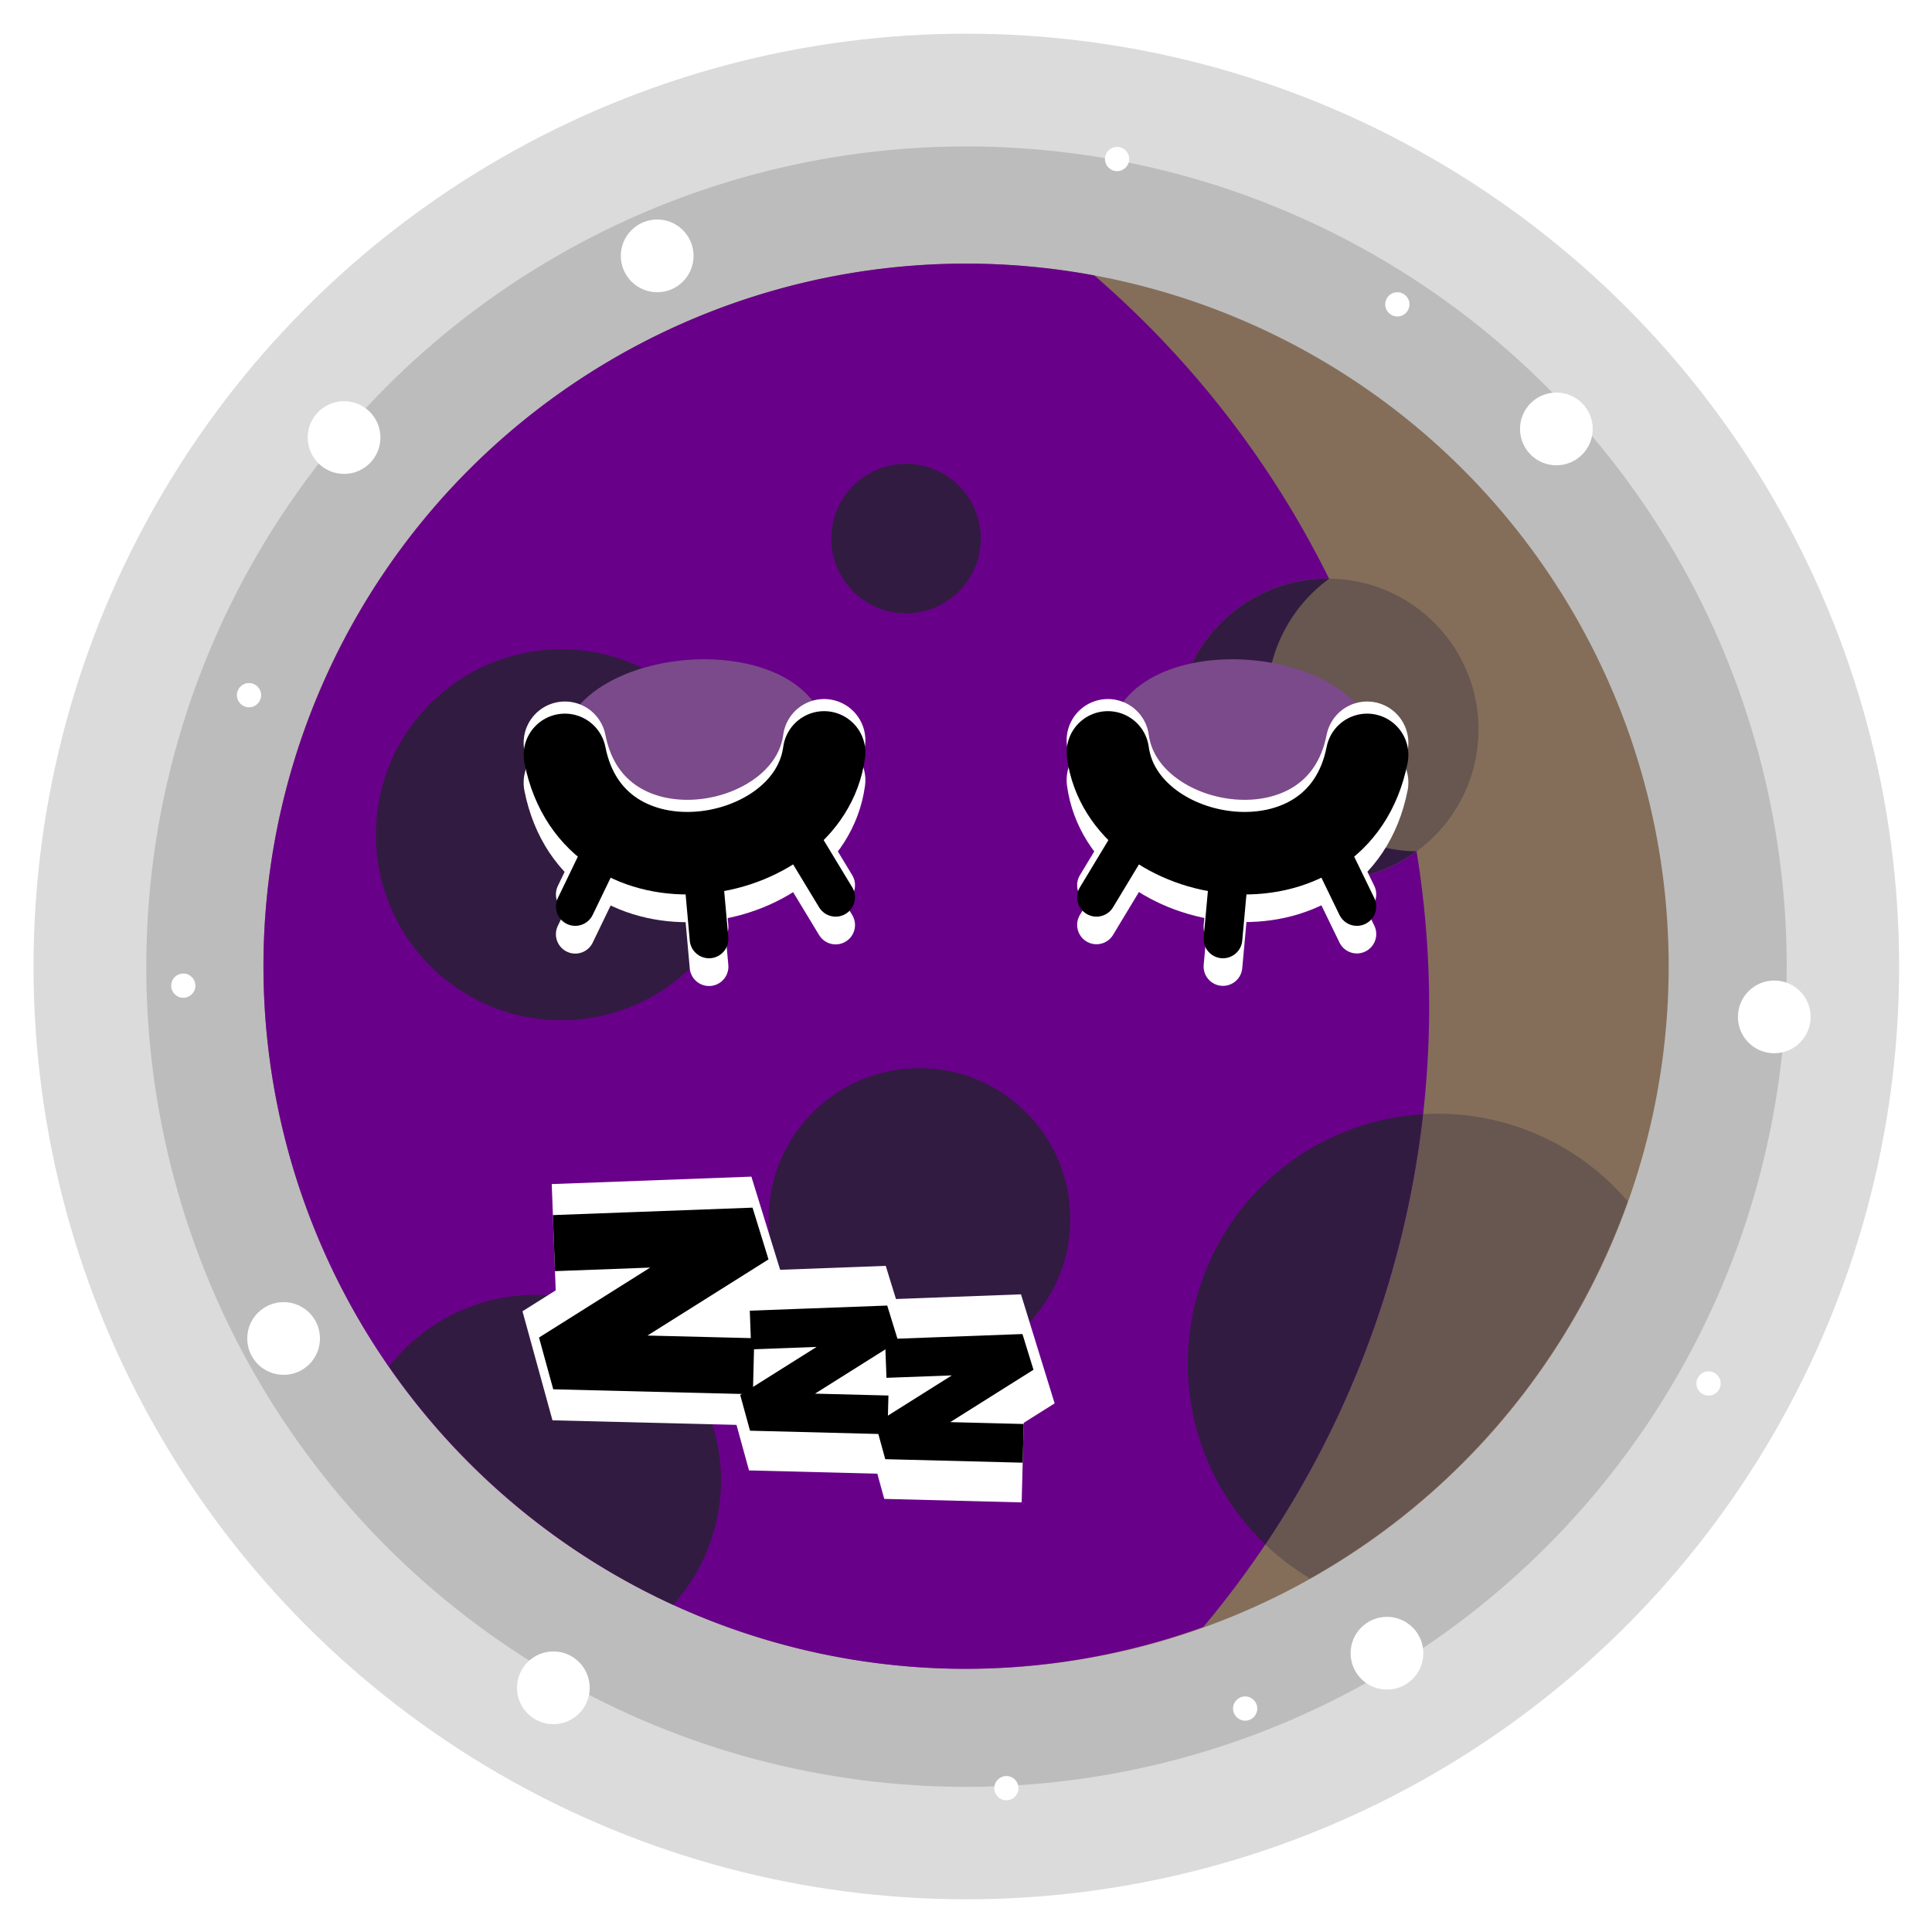 <?xml version="1.0" encoding="UTF-8" standalone="no"?>
<!-- Created with Inkscape (http://www.inkscape.org/) -->

<svg
   width="50"
   height="50"
   viewBox="0 0 13.229 13.229"
   version="1.1"
   id="svg8"
   inkscape:version="1.2 (dc2aedaf03, 2022-05-15)"
   sodipodi:docname="color-scheme.svg"
   xml:space="preserve"
   xmlns:inkscape="http://www.inkscape.org/namespaces/inkscape"
   xmlns:sodipodi="http://sodipodi.sourceforge.net/DTD/sodipodi-0.dtd"
   xmlns="http://www.w3.org/2000/svg"
   xmlns:svg="http://www.w3.org/2000/svg"
   xmlns:rdf="http://www.w3.org/1999/02/22-rdf-syntax-ns#"
   xmlns:cc="http://creativecommons.org/ns#"
   xmlns:dc="http://purl.org/dc/elements/1.1/"><defs
     id="defs2"><filter
       inkscape:collect="always"
       style="color-interpolation-filters:sRGB"
       id="filter34967"
       x="-0.043"
       y="-0.043"
       width="1.085"
       height="1.085"><feGaussianBlur
         inkscape:collect="always"
         stdDeviation="0.206"
         id="feGaussianBlur34969" /></filter><filter
       inkscape:collect="always"
       style="color-interpolation-filters:sRGB"
       id="filter34967-9"
       x="-0.016"
       y="-0.016"
       width="1.033"
       height="1.033"><feGaussianBlur
         inkscape:collect="always"
         stdDeviation="0.079"
         id="feGaussianBlur34969-4" /></filter></defs><sodipodi:namedview
     id="base"
     pagecolor="#8c8c8c"
     bordercolor="#00ff12"
     borderopacity="0.412"
     inkscape:pageopacity="0"
     inkscape:pageshadow="2"
     inkscape:zoom="5.5861436"
     inkscape:cx="45.469651"
     inkscape:cy="29.358357"
     inkscape:document-units="mm"
     inkscape:current-layer="layer4"
     showgrid="false"
     units="px"
     inkscape:pagecheckerboard="true"
     inkscape:window-width="1920"
     inkscape:window-height="1002"
     inkscape:window-x="-8"
     inkscape:window-y="-8"
     inkscape:window-maximized="1"
     inkscape:showpageshadow="0"
     inkscape:deskcolor="#8d8d8d"
     showguides="true" /><g
     inkscape:groupmode="layer"
     id="layer4"
     inkscape:label="Dark theme"
     style="display:inline"
     inkscape:highlight-color="#800080"
     sodipodi:insensitive="true"><g
       id="g23459"
       inkscape:label="dark-theme"><rect
         style="display:inline;fill:#00ff3f;fill-opacity:0;stroke:none;stroke-width:0.238;stroke-linecap:round;stroke-linejoin:bevel;stroke-miterlimit:4;stroke-dasharray:none;stroke-dashoffset:0;stroke-opacity:1;paint-order:normal"
         id="rect38560"
         width="13.229"
         height="13.229"
         x="0"
         y="0"
         inkscape:label="backplate"
         sodipodi:insensitive="true" /><g
         id="g18571"><circle
           style="display:inline;mix-blend-mode:normal;fill:#000000;fill-opacity:0.142;stroke:none;stroke-width:1.124;stroke-linecap:round;stroke-linejoin:round;stroke-miterlimit:4;stroke-dasharray:none;stroke-dashoffset:0;stroke-opacity:1;paint-order:stroke fill markers;filter:url(#filter34967)"
           id="path1334-9-5"
           cx="6.615"
           cy="6.616"
           r="5.796"
           transform="matrix(0.969,0,0,0.969,0.208,0.208)" /><circle
           style="display:inline;mix-blend-mode:normal;fill:#000000;fill-opacity:0.142;stroke:none;stroke-width:1.124;stroke-linecap:round;stroke-linejoin:round;stroke-miterlimit:4;stroke-dasharray:none;stroke-dashoffset:0;stroke-opacity:1;paint-order:stroke fill markers;filter:url(#filter34967-9)"
           id="path1334-9-5-3"
           cx="6.615"
           cy="6.616"
           r="5.796"
           transform="matrix(1.102,0,0,1.102,-0.673,-0.673)" /><circle
           style="display:inline;fill:#846e5a;fill-opacity:1;stroke:none;stroke-width:0.933;stroke-linecap:round;stroke-linejoin:round;stroke-miterlimit:4;stroke-dasharray:none;stroke-dashoffset:0;stroke-opacity:1;paint-order:stroke fill markers"
           id="path1334-9"
           cx="6.615"
           cy="6.616"
           r="4.811" /><path
           id="path1334-9-7"
           style="display:inline;fill:#685650;fill-opacity:1;stroke:none;stroke-width:0.332;stroke-linecap:round;stroke-linejoin:round;stroke-miterlimit:4;stroke-dasharray:none;stroke-dashoffset:0;stroke-opacity:1;paint-order:stroke fill markers"
           d="M 9.845,7.626 A 1.711,1.711 0 0 0 8.133,9.338 1.711,1.711 0 0 0 8.97,10.808 4.811,4.811 0 0 0 11.145,8.225 1.711,1.711 0 0 0 9.845,7.626 Z" /><path
           id="path1334-9-4"
           style="display:inline;fill:#69008a;fill-opacity:1;stroke:none;stroke-width:0.933;stroke-linecap:round;stroke-linejoin:round;stroke-miterlimit:4;stroke-dasharray:none;stroke-dashoffset:0;stroke-opacity:1;paint-order:stroke fill markers"
           d="M 6.615,1.805 A 4.811,4.811 0 0 0 1.804,6.616 4.811,4.811 0 0 0 6.615,11.427 4.811,4.811 0 0 0 8.24,11.14 6.619,6.619 0 0 0 9.786,6.895 6.619,6.619 0 0 0 7.493,1.886 4.811,4.811 0 0 0 6.615,1.805 Z" /><circle
           style="display:inline;fill:#685650;fill-opacity:1;stroke:none;stroke-width:0.2;stroke-linecap:round;stroke-linejoin:round;stroke-miterlimit:4;stroke-dasharray:none;stroke-dashoffset:0;stroke-opacity:1;paint-order:stroke fill markers"
           id="path1334-9-7-5"
           cx="9.091"
           cy="4.995"
           r="1.033" /><circle
           style="display:inline;fill:#321b41;fill-opacity:1;stroke:none;stroke-width:0.2;stroke-linecap:round;stroke-linejoin:round;stroke-miterlimit:4;stroke-dasharray:none;stroke-dashoffset:0;stroke-opacity:1;paint-order:stroke fill markers"
           id="path1334-9-7-5-3"
           cx="6.296"
           cy="8.347"
           r="1.033" /><circle
           style="display:inline;fill:#321b41;fill-opacity:1;stroke:none;stroke-width:0.246;stroke-linecap:round;stroke-linejoin:round;stroke-miterlimit:4;stroke-dasharray:none;stroke-dashoffset:0;stroke-opacity:1;paint-order:stroke fill markers"
           id="path1334-9-7-5-3-2"
           cx="3.844"
           cy="5.716"
           r="1.27" /><path
           id="path1334-9-7-5-3-2-3"
           style="display:inline;fill:#321b41;fill-opacity:1;stroke:none;stroke-width:0.246;stroke-linecap:round;stroke-linejoin:round;stroke-miterlimit:4;stroke-dasharray:none;stroke-dashoffset:0;stroke-opacity:1;paint-order:stroke fill markers"
           d="M 3.667,8.866 A 1.27,1.27 0 0 0 2.665,9.357 4.811,4.811 0 0 0 4.609,10.988 1.27,1.27 0 0 0 4.937,10.136 1.27,1.27 0 0 0 3.667,8.866 Z" /><circle
           style="display:inline;fill:#321b41;fill-opacity:1;stroke:none;stroke-width:0.099;stroke-linecap:round;stroke-linejoin:round;stroke-miterlimit:4;stroke-dasharray:none;stroke-dashoffset:0;stroke-opacity:1;paint-order:stroke fill markers"
           id="path1334-9-7-5-3-3"
           cx="6.204"
           cy="3.688"
           r="0.512" /><path
           id="path1334-9-7-5-2"
           style="display:inline;fill:#321b41;fill-opacity:1;stroke:none;stroke-width:0.2;stroke-linecap:round;stroke-linejoin:round;stroke-miterlimit:4;stroke-dasharray:none;stroke-dashoffset:0;stroke-opacity:1;paint-order:stroke fill markers"
           d="M 9.091,3.962 A 1.033,1.033 0 0 0 8.058,4.995 1.033,1.033 0 0 0 9.091,6.028 1.033,1.033 0 0 0 9.699,5.829 1.033,1.033 0 0 1 8.676,4.797 1.033,1.033 0 0 1 9.102,3.962 a 1.033,1.033 0 0 0 -0.011,0 z" /><path
           id="path1334-9-7-9"
           style="display:inline;fill:#321b41;fill-opacity:1;stroke:none;stroke-width:0.332;stroke-linecap:round;stroke-linejoin:round;stroke-miterlimit:4;stroke-dasharray:none;stroke-dashoffset:0;stroke-opacity:1;paint-order:stroke fill markers"
           d="M 9.743,7.63 A 1.711,1.711 0 0 0 8.133,9.338 1.711,1.711 0 0 0 8.664,10.575 6.619,6.619 0 0 0 9.743,7.63 Z" /><circle
           style="opacity:1;fill:#ffffff;fill-opacity:1;stroke:none;stroke-width:0.2;stroke-linecap:round;stroke-linejoin:bevel;stroke-miterlimit:4;stroke-dasharray:none;stroke-dashoffset:0;stroke-opacity:1;paint-order:normal"
           id="path35127"
           cx="2.356"
           cy="2.996"
           r="0.249" /><circle
           style="display:inline;fill:#ffffff;fill-opacity:1;stroke:none;stroke-width:0.2;stroke-linecap:round;stroke-linejoin:bevel;stroke-miterlimit:4;stroke-dasharray:none;stroke-dashoffset:0;stroke-opacity:1;paint-order:normal"
           id="path35127-4"
           cx="4.5"
           cy="1.752"
           r="0.249" /><circle
           style="display:inline;fill:#ffffff;fill-opacity:1;stroke:none;stroke-width:0.2;stroke-linecap:round;stroke-linejoin:bevel;stroke-miterlimit:4;stroke-dasharray:none;stroke-dashoffset:0;stroke-opacity:1;paint-order:normal"
           id="path35127-0"
           cx="10.657"
           cy="2.937"
           r="0.249" /><circle
           style="display:inline;fill:#ffffff;fill-opacity:1;stroke:none;stroke-width:0.2;stroke-linecap:round;stroke-linejoin:bevel;stroke-miterlimit:4;stroke-dasharray:none;stroke-dashoffset:0;stroke-opacity:1;paint-order:normal"
           id="path35127-87"
           cx="12.149"
           cy="6.963"
           r="0.249" /><circle
           style="display:inline;fill:#ffffff;fill-opacity:1;stroke:none;stroke-width:0.2;stroke-linecap:round;stroke-linejoin:bevel;stroke-miterlimit:4;stroke-dasharray:none;stroke-dashoffset:0;stroke-opacity:1;paint-order:normal"
           id="path35127-3"
           cx="9.497"
           cy="11.32"
           r="0.249" /><circle
           style="display:inline;fill:#ffffff;fill-opacity:1;stroke:none;stroke-width:0.2;stroke-linecap:round;stroke-linejoin:bevel;stroke-miterlimit:4;stroke-dasharray:none;stroke-dashoffset:0;stroke-opacity:1;paint-order:normal"
           id="path35127-08"
           cx="3.789"
           cy="11.557"
           r="0.249" /><circle
           style="display:inline;fill:#ffffff;fill-opacity:1;stroke:none;stroke-width:0.067;stroke-linecap:round;stroke-linejoin:bevel;stroke-miterlimit:4;stroke-dasharray:none;stroke-dashoffset:0;stroke-opacity:1;paint-order:normal"
           id="path35127-6"
           cx="6.891"
           cy="12.244"
           r="0.083" /><circle
           style="display:inline;fill:#ffffff;fill-opacity:1;stroke:none;stroke-width:0.067;stroke-linecap:round;stroke-linejoin:bevel;stroke-miterlimit:4;stroke-dasharray:none;stroke-dashoffset:0;stroke-opacity:1;paint-order:normal"
           id="path35127-6-4"
           cx="8.526"
           cy="11.699"
           r="0.083" /><circle
           style="display:inline;fill:#ffffff;fill-opacity:1;stroke:none;stroke-width:0.067;stroke-linecap:round;stroke-linejoin:bevel;stroke-miterlimit:4;stroke-dasharray:none;stroke-dashoffset:0;stroke-opacity:1;paint-order:normal"
           id="path35127-6-1"
           cx="11.699"
           cy="9.473"
           r="0.083" /><circle
           style="display:inline;fill:#ffffff;fill-opacity:1;stroke:none;stroke-width:0.067;stroke-linecap:round;stroke-linejoin:bevel;stroke-miterlimit:4;stroke-dasharray:none;stroke-dashoffset:0;stroke-opacity:1;paint-order:normal"
           id="path35127-6-7"
           cx="1.255"
           cy="6.749"
           r="0.083" /><circle
           style="display:inline;fill:#ffffff;fill-opacity:1;stroke:none;stroke-width:0.067;stroke-linecap:round;stroke-linejoin:bevel;stroke-miterlimit:4;stroke-dasharray:none;stroke-dashoffset:0;stroke-opacity:1;paint-order:normal"
           id="path35127-6-78"
           cx="7.649"
           cy="1.089"
           r="0.083" /><circle
           style="display:inline;fill:#ffffff;fill-opacity:1;stroke:none;stroke-width:0.067;stroke-linecap:round;stroke-linejoin:bevel;stroke-miterlimit:4;stroke-dasharray:none;stroke-dashoffset:0;stroke-opacity:1;paint-order:normal"
           id="path35127-6-9"
           cx="9.568"
           cy="2.084"
           r="0.083" /><circle
           style="display:inline;fill:#ffffff;fill-opacity:1;stroke:none;stroke-width:0.067;stroke-linecap:round;stroke-linejoin:bevel;stroke-miterlimit:4;stroke-dasharray:none;stroke-dashoffset:0;stroke-opacity:1;paint-order:normal"
           id="path35127-6-6"
           cx="1.705"
           cy="4.76"
           r="0.083" /><circle
           style="display:inline;fill:#ffffff;fill-opacity:1;stroke:none;stroke-width:0.2;stroke-linecap:round;stroke-linejoin:bevel;stroke-miterlimit:4;stroke-dasharray:none;stroke-dashoffset:0;stroke-opacity:1;paint-order:normal"
           id="path35127-8"
           cx="1.942"
           cy="9.165"
           r="0.249" /></g><g
         id="g20182"
         transform="translate(0.131)"><path
           style="fill:#7b4a8a;fill-opacity:1;stroke:none;stroke-width:0.265px;stroke-linecap:butt;stroke-linejoin:miter;stroke-opacity:1"
           d="m 7.455,5.133 c -0.002,-0.896 1.837,-0.757 1.837,0.021 1e-7,0.777 -0.332,0.498 -0.332,0.498 L 8.305,5.756 7.865,5.606 c 0,0 -0.408,0.422 -0.41,-0.474 z"
           id="path20989"
           sodipodi:nodetypes="zzcccz" /><path
           style="display:inline;fill:#7b4a8a;fill-opacity:1;stroke:none;stroke-width:0.265px;stroke-linecap:butt;stroke-linejoin:miter;stroke-opacity:1"
           d="m 5.544,5.133 c 0.002,-0.896 -1.837,-0.757 -1.837,0.021 -10e-8,0.777 0.332,0.498 0.332,0.498 L 4.694,5.756 5.133,5.606 c 0,0 0.408,0.422 0.41,-0.474 z"
           id="path20989-0"
           sodipodi:nodetypes="zzcccz" /><g
           id="g21758-1"
           style="display:inline;stroke:#ffffff;stroke-opacity:1"
           transform="translate(0,-0.083)"><path
             id="path20088-7-2"
             style="display:inline;fill:none;fill-opacity:1;stroke:#ffffff;stroke-width:0.565;stroke-linecap:round;stroke-linejoin:round;stroke-dasharray:none;stroke-opacity:1"
             d="M 9.23,5.169 C 9.03,6.183 7.562,5.947 7.455,5.152"
             sodipodi:nodetypes="cc" /><path
             style="fill:none;stroke:#ffffff;stroke-width:0.265px;stroke-linecap:round;stroke-linejoin:miter;stroke-opacity:1"
             d="M 7.703,5.604 7.377,6.144"
             id="path20116-5"
             sodipodi:nodetypes="cc" /><path
             style="fill:none;stroke:#ffffff;stroke-width:0.265px;stroke-linecap:round;stroke-linejoin:miter;stroke-opacity:1"
             d="M 8.306,5.738 8.243,6.429"
             id="path20118-6"
             sodipodi:nodetypes="cc" /><path
             style="fill:none;stroke:#ffffff;stroke-width:0.265px;stroke-linecap:round;stroke-linejoin:miter;stroke-opacity:1"
             d="M 8.892,5.655 9.16,6.207"
             id="path20120-5" /></g><g
           id="g21758-1-5"
           style="display:inline;stroke:#ffffff;stroke-opacity:1"
           transform="translate(0,0.189)"><path
             id="path20088-7-2-4"
             style="display:inline;fill:none;fill-opacity:1;stroke:#ffffff;stroke-width:0.565;stroke-linecap:round;stroke-linejoin:round;stroke-dasharray:none;stroke-opacity:1"
             d="M 9.23,5.169 C 9.03,6.183 7.562,5.947 7.455,5.152"
             sodipodi:nodetypes="cc" /><path
             style="fill:none;stroke:#ffffff;stroke-width:0.265px;stroke-linecap:round;stroke-linejoin:miter;stroke-opacity:1"
             d="M 7.703,5.604 7.377,6.144"
             id="path20116-5-8"
             sodipodi:nodetypes="cc" /><path
             style="fill:none;stroke:#ffffff;stroke-width:0.265px;stroke-linecap:round;stroke-linejoin:miter;stroke-opacity:1"
             d="M 8.306,5.738 8.243,6.429"
             id="path20118-6-2"
             sodipodi:nodetypes="cc" /><path
             style="fill:none;stroke:#ffffff;stroke-width:0.265px;stroke-linecap:round;stroke-linejoin:miter;stroke-opacity:1"
             d="M 8.892,5.655 9.16,6.207"
             id="path20120-5-5" /></g><g
           id="g21758"><path
             id="path20088-7"
             style="display:inline;fill:none;fill-opacity:1;stroke:#000000;stroke-width:0.565;stroke-linecap:round;stroke-linejoin:round;stroke-dasharray:none"
             d="M 9.23,5.169 C 9.03,6.183 7.562,5.947 7.455,5.152"
             sodipodi:nodetypes="cc" /><path
             style="fill:none;stroke:#000000;stroke-width:0.265px;stroke-linecap:round;stroke-linejoin:miter;stroke-opacity:1"
             d="M 7.703,5.604 7.377,6.144"
             id="path20116"
             sodipodi:nodetypes="cc" /><path
             style="fill:none;stroke:#000000;stroke-width:0.265px;stroke-linecap:round;stroke-linejoin:miter;stroke-opacity:1"
             d="M 8.306,5.738 8.243,6.429"
             id="path20118"
             sodipodi:nodetypes="cc" /><path
             style="fill:none;stroke:#000000;stroke-width:0.265px;stroke-linecap:round;stroke-linejoin:miter;stroke-opacity:1"
             d="M 8.892,5.655 9.16,6.207"
             id="path20120" /></g><g
           id="g20126-5-0-6"
           style="display:inline;stroke:#ffffff;stroke-opacity:1"
           transform="matrix(-1,0,0,1,12.934,0.134)"><path
             id="path20088-7-5-6-4"
             style="display:inline;fill:none;stroke:#ffffff;stroke-width:0.565;stroke-linecap:round;stroke-linejoin:round;stroke-dasharray:none;stroke-opacity:1"
             d="M 9.197,5.225 C 8.997,6.239 7.529,6.003 7.422,5.208"
             sodipodi:nodetypes="cc" /><path
             style="fill:none;stroke:#ffffff;stroke-width:0.265px;stroke-linecap:round;stroke-linejoin:miter;stroke-opacity:1"
             d="M 7.67,5.66 7.343,6.2"
             id="path20116-6-9-1"
             sodipodi:nodetypes="cc" /><path
             style="fill:none;stroke:#ffffff;stroke-width:0.265px;stroke-linecap:round;stroke-linejoin:miter;stroke-opacity:1"
             d="M 8.272,5.794 8.21,6.485"
             id="path20118-4-3-2"
             sodipodi:nodetypes="cc" /><path
             style="fill:none;stroke:#ffffff;stroke-width:0.265px;stroke-linecap:round;stroke-linejoin:miter;stroke-opacity:1"
             d="M 8.859,5.71 9.126,6.263"
             id="path20120-3-5-8" /></g><g
           id="g20126-5-0"
           style="display:inline;stroke:#ffffff;stroke-opacity:1"
           transform="matrix(-1,0,0,1,12.934,-0.139)"><path
             id="path20088-7-5-6"
             style="display:inline;fill:none;stroke:#ffffff;stroke-width:0.565;stroke-linecap:round;stroke-linejoin:round;stroke-dasharray:none;stroke-opacity:1"
             d="M 9.197,5.225 C 8.997,6.239 7.529,6.003 7.422,5.208"
             sodipodi:nodetypes="cc" /><path
             style="fill:none;stroke:#ffffff;stroke-width:0.265px;stroke-linecap:round;stroke-linejoin:miter;stroke-opacity:1"
             d="M 7.67,5.66 7.343,6.2"
             id="path20116-6-9"
             sodipodi:nodetypes="cc" /><path
             style="fill:none;stroke:#ffffff;stroke-width:0.265px;stroke-linecap:round;stroke-linejoin:miter;stroke-opacity:1"
             d="M 8.272,5.794 8.21,6.485"
             id="path20118-4-3"
             sodipodi:nodetypes="cc" /><path
             style="fill:none;stroke:#ffffff;stroke-width:0.265px;stroke-linecap:round;stroke-linejoin:miter;stroke-opacity:1"
             d="M 8.859,5.71 9.126,6.263"
             id="path20120-3-5" /></g><g
           id="g20126-5"
           style="display:inline"
           transform="matrix(-1,0,0,1,12.934,-0.056)"><path
             id="path20088-7-5"
             style="display:inline;fill:none;stroke:#000000;stroke-width:0.565;stroke-linecap:round;stroke-linejoin:round;stroke-dasharray:none"
             d="M 9.197,5.225 C 8.997,6.239 7.529,6.003 7.422,5.208"
             sodipodi:nodetypes="cc" /><path
             style="fill:none;stroke:#000000;stroke-width:0.265px;stroke-linecap:round;stroke-linejoin:miter;stroke-opacity:1"
             d="M 7.67,5.66 7.343,6.2"
             id="path20116-6"
             sodipodi:nodetypes="cc" /><path
             style="fill:none;stroke:#000000;stroke-width:0.265px;stroke-linecap:round;stroke-linejoin:miter;stroke-opacity:1"
             d="M 8.272,5.794 8.21,6.485"
             id="path20118-4"
             sodipodi:nodetypes="cc" /><path
             style="fill:none;stroke:#000000;stroke-width:0.265px;stroke-linecap:round;stroke-linejoin:miter;stroke-opacity:1"
             d="M 8.859,5.71 9.126,6.263"
             id="path20120-3" /></g></g><g
         id="g20950-5"
         style="display:inline;stroke:#ffffff;stroke-width:0.809;stroke-dasharray:none;stroke-opacity:1"><path
           style="fill:none;stroke:#ffffff;stroke-width:0.809;stroke-linecap:butt;stroke-linejoin:bevel;stroke-dasharray:none;stroke-opacity:1"
           d="m 6.065,9.302 0.941,-0.035 -0.941,0.592 0.941,0.024"
           id="path20184-1" /><path
           style="display:inline;fill:none;stroke:#ffffff;stroke-width:0.809;stroke-linecap:butt;stroke-linejoin:bevel;stroke-dasharray:none;stroke-opacity:1"
           d="M 5.139,9.107 6.08,9.072 5.139,9.664 6.08,9.688"
           id="path20184-2-4" /><path
           style="display:inline;fill:none;stroke:#ffffff;stroke-width:0.809;stroke-linecap:butt;stroke-linejoin:bevel;stroke-dasharray:none;stroke-opacity:1"
           d="m 3.793,8.512 1.367,-0.051 -1.367,0.86 1.367,0.034"
           id="path20184-9-0" /></g><g
         id="g20950"><path
           style="fill:none;stroke:#000000;stroke-width:0.265px;stroke-linecap:butt;stroke-linejoin:bevel;stroke-opacity:1"
           d="m 6.065,9.302 0.941,-0.035 -0.941,0.592 0.941,0.024"
           id="path20184" /><path
           style="display:inline;fill:none;stroke:#000000;stroke-width:0.265px;stroke-linecap:butt;stroke-linejoin:bevel;stroke-opacity:1"
           d="M 5.139,9.107 6.08,9.072 5.139,9.664 6.08,9.688"
           id="path20184-2" /><path
           style="display:inline;fill:none;stroke:#000000;stroke-width:0.384px;stroke-linecap:butt;stroke-linejoin:bevel;stroke-opacity:1"
           d="m 3.793,8.512 1.367,-0.051 -1.367,0.86 1.367,0.034"
           id="path20184-9" /></g></g></g></svg>
